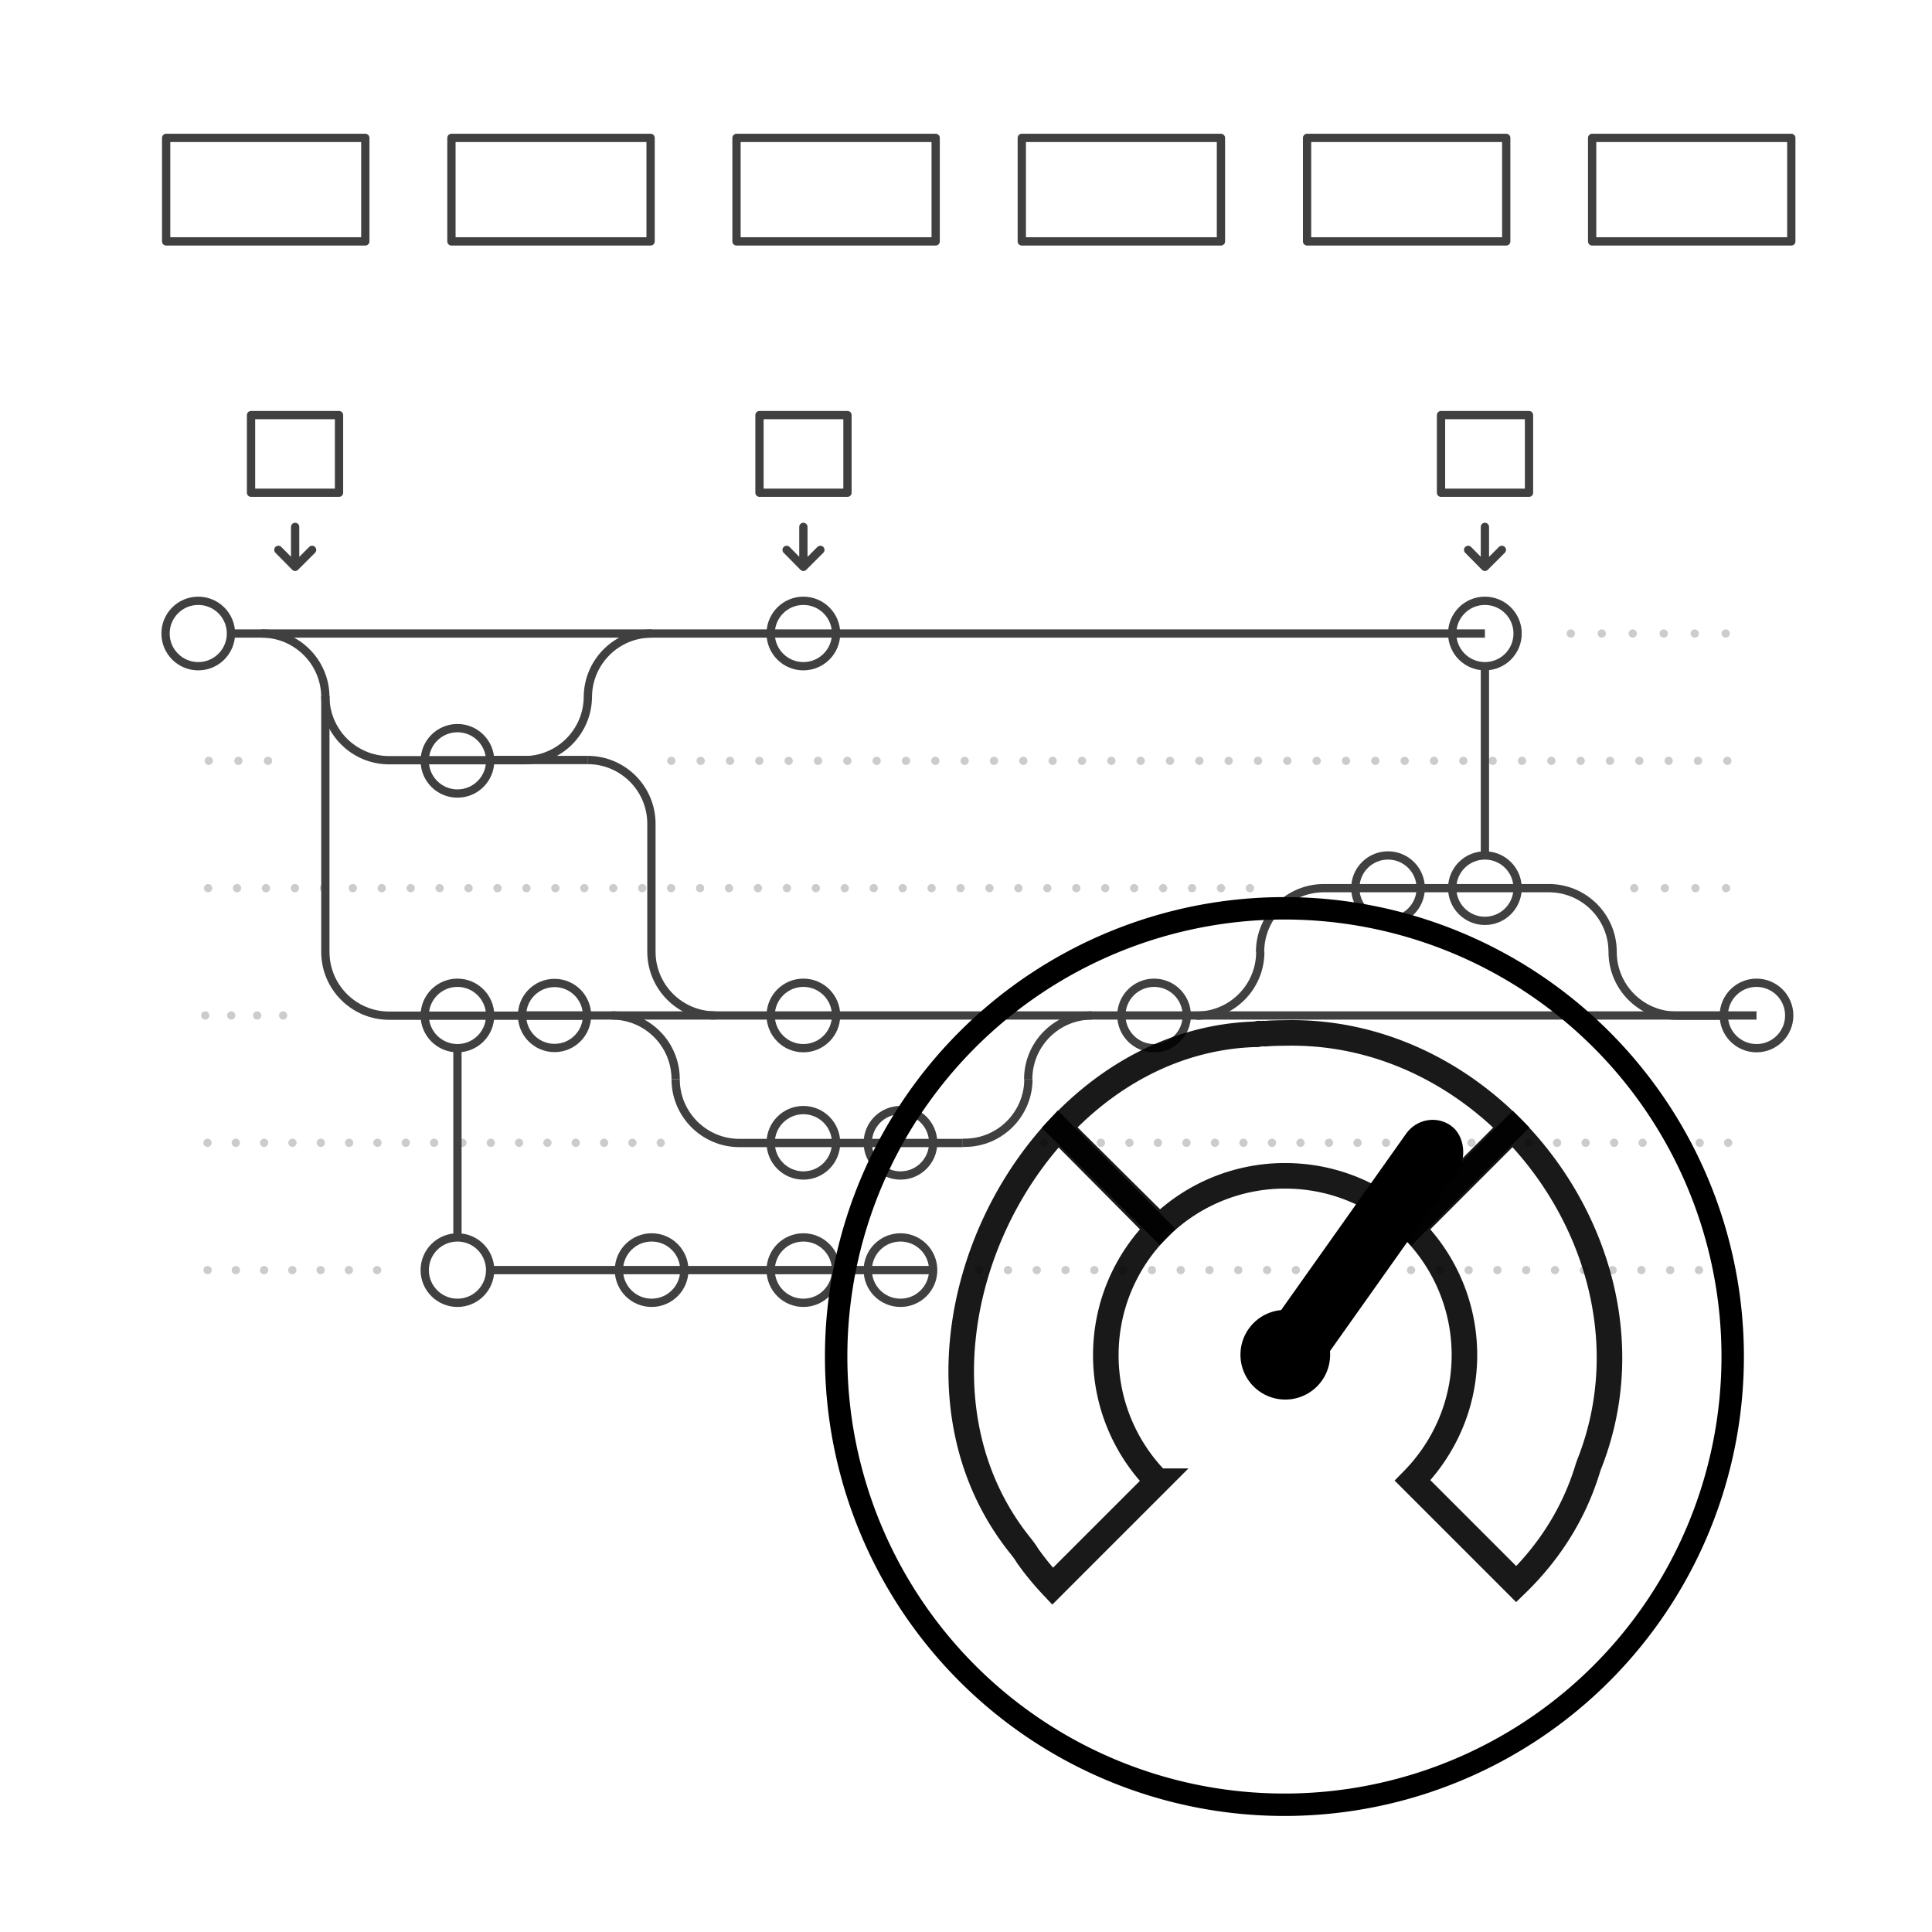 <svg xmlns="http://www.w3.org/2000/svg" xmlns:xlink="http://www.w3.org/1999/xlink" version="1.1" id="svg2" width="2cm" height="2cm" viewBox="0 0 75.591 75.591"><defs id="defs6"><linearGradient id="D"><stop stop-color="#2e3436" id="R"/><stop stop-color="#babdb6" offset="1" id="S"/></linearGradient><linearGradient id="E"><stop stop-color="#fff" id="T"/><stop stop-opacity="0" stop-color="#fff" offset="1" id="U"/></linearGradient><linearGradient id="F"><stop stop-color="#d3d7cf" id="V"/><stop stop-color="#eeeeec" offset="1" id="W"/></linearGradient><linearGradient id="G"><stop stop-color="#888a85" id="X"/><stop stop-color="#555753" offset="1" id="Y"/></linearGradient><linearGradient id="H"><stop stop-opacity=".5" stop-color="#fff" id="Z"/><stop stop-opacity="0" stop-color="#fff" offset="1" id="a"/></linearGradient><linearGradient id="I"><stop stop-color="#2e3436" id="b"/><stop stop-opacity="0" stop-color="#2e3436" offset="1" id="c"/></linearGradient><linearGradient id="J"><stop stop-color="#eee" id="d"/><stop stop-color="#dcdcdc" offset="1" id="e"/></linearGradient><linearGradient gradientUnits="userSpaceOnUse" xlink:href="#H" id="M" y2="42.603" x2="0" y1="5.265" gradientTransform="translate(29.207 68.028) scale(.877)"/><linearGradient gradientUnits="userSpaceOnUse" xlink:href="#E" id="P" y2="34.548" x2="26.52" y1="-12.469" x1="9.583" gradientTransform="translate(29.207 32.028) scale(.877)"/><linearGradient gradientUnits="userSpaceOnUse" xlink:href="#D" id="Q" y2="39.695" x2="0" y1="8.164" gradientTransform="translate(29.207 32.028) scale(.877)"/><radialGradient gradientTransform="matrix(-1.405 1.189 -1 -1.181 199.738 11.75)" gradientUnits="userSpaceOnUse" xlink:href="#J" id="K" r="15.03" cy="51.39" cx="60.05"/><radialGradient gradientTransform="matrix(.877 0 0 .147 28.316 63.72)" gradientUnits="userSpaceOnUse" xlink:href="#I" id="L" r="16.727" cy="44.3" cx="25.02"/><radialGradient gradientTransform="matrix(-.213 .861 -1.731 -.428 62.36 29.443)" gradientUnits="userSpaceOnUse" xlink:href="#G" id="N" r="18.717" cy="9.421" cx="14.11"/><radialGradient gradientTransform="matrix(1.045 -1.466 2.125 1.516 -40.551 53.468)" gradientUnits="userSpaceOnUse" xlink:href="#F" id="O" r="14.476" cy="30.17" cx="26.805"/></defs><style id="style850">.st6,.st7{fill:#b3e3ff;stroke:#404040;stroke-width:4;stroke-miterlimit:10}.st7{fill:#b18be8}.st10{fill:#404040}.st11{fill:none;stroke-width:4;stroke-linecap:round;stroke-linejoin:round}.st11,.st14,.st15,.st26{stroke:#404040;stroke-miterlimit:10}.st14{fill:none;stroke-width:4}.st15,.st26{fill:#4ed1a1}.st15{stroke-width:4}.st26{stroke-linecap:round}.st26,.st27,.st32,.st41,.st47{stroke-width:4;stroke-linejoin:round}.st27{fill:#4cd3d6;stroke:#404040;stroke-miterlimit:10}.st32,.st41,.st47{stroke-linecap:round}.st32{fill:#fc8363;stroke:#404040;stroke-miterlimit:10}.st41,.st47{fill:none;stroke:#ccc}.st47{fill:#b3e3ff;stroke:#404040;stroke-miterlimit:10}</style><g id="g1059" transform="matrix(.081 0 0 .081 5.853 4.974)" style="fill:none"><path id="path852" d="M424.4 459.9c0-17 13.8-30.8 30.8-30.8" class="st14" style="fill:none;stroke:#404040;stroke-width:4;stroke-miterlimit:10"/><path id="path854" d="M254.1 459.9c0-17-13.8-30.8-30.8-30.8m-58.8 123h213.9" class="st14" style="fill:none;stroke:#404040;stroke-width:4;stroke-miterlimit:10"/><circle id="circle856" r="15.8" cy="552.1" cx="315.8" class="st15" style="fill:none;stroke:#404040;stroke-width:4;stroke-miterlimit:10"/><circle id="circle858" r="15.8" cy="552.1" cx="362.7" class="st15" style="fill:none;stroke:#404040;stroke-width:4;stroke-miterlimit:10"/><circle id="circle860" r="15.8" cy="552.1" cx="242.5" class="st15" style="fill:none;stroke:#404040;stroke-width:4;stroke-miterlimit:10"/><path id="path862" d="M776.2 429.1H179.9" class="st14" style="fill:none;stroke:#404040;stroke-width:4;stroke-miterlimit:10"/><circle id="circle864" r="15.8" cy="429.1" cx="485.2" class="st7" style="fill:none;stroke:#404040;stroke-width:4;stroke-miterlimit:10"/><circle id="circle866" r="15.8" cy="429.1" cx="315.8" class="st7" style="fill:none;stroke:#404040;stroke-width:4;stroke-miterlimit:10"/><circle id="circle868" r="15.8" cy="429.1" cx="776.2" class="st7" style="fill:none;stroke:#404040;stroke-width:4;stroke-miterlimit:10"/><path id="path870" d="M254.1 459.9c0 17 13.8 30.8 30.8 30.8h107.9M84.9 275c0 17 13.8 30.8 30.8 30.8H133" class="st14" style="fill:none;stroke:#404040;stroke-width:4;stroke-miterlimit:10"/><circle id="circle872" r="15.8" cy="490.6" cx="315.8" class="st15" style="fill:none;stroke:#404040;stroke-width:4;stroke-miterlimit:10"/><circle id="circle874" r="15.8" cy="490.6" cx="362.7" class="st15" style="fill:none;stroke:#404040;stroke-width:4;stroke-miterlimit:10"/><path id="path876" d="M392.8 490.6h.9c17 0 30.8-13.8 30.8-30.8" class="st14" style="fill:none;stroke:#404040;stroke-width:4;stroke-miterlimit:10"/><path id="path878" d="M57.2 306.1H21.5" style="fill:none;stroke:#ccc;stroke-width:4;stroke-linecap:round;stroke-linejoin:round;stroke-dasharray:0,14.305"/><path id="path880" d="M776.3 306.1" class="st41" style="fill:none;stroke:#ccc;stroke-width:4;stroke-linecap:round;stroke-linejoin:round"/><path id="path882" d="M762.1 306.1H244.9" style="fill:none;stroke:#ccc;stroke-width:4;stroke-linecap:round;stroke-linejoin:round;stroke-dasharray:0,14.169"/><path id="path884" d="M545.5 367.6" class="st41" style="fill:none;stroke:#ccc;stroke-width:4;stroke-linecap:round;stroke-linejoin:round"/><path id="path886" d="M531.5 367.6H21.3" style="fill:none;stroke:#ccc;stroke-width:4;stroke-linecap:round;stroke-linejoin:round;stroke-dasharray:0,13.979"/><path id="path888" d="M776.3 367.6" class="st41" style="fill:none;stroke:#ccc;stroke-width:4;stroke-linecap:round;stroke-linejoin:round"/><path id="path890" d="M761.5 367.6h-51.8" style="fill:none;stroke:#ccc;stroke-width:4;stroke-linecap:round;stroke-linejoin:round;stroke-dasharray:0,14.788"/><path id="path892" d="M776.2 244.6" class="st41" style="fill:none;stroke:#ccc;stroke-width:4;stroke-linecap:round;stroke-linejoin:round"/><path id="path894" d="M761.3 244.6H679" style="fill:none;stroke:#ccc;stroke-width:4;stroke-linecap:round;stroke-linejoin:round;stroke-dasharray:0,14.963"/><path id="path896" d="M84.9 275.4c0-17-13.8-30.8-30.8-30.8M211.7 275c0 17-13.8 30.8-30.8 30.8h-48m78.8-30.4c0-17 13.8-30.8 30.8-30.8m30.7 184.5c-17 0-30.8-13.8-30.8-30.8v-61.8m0 0c0-17-13.8-30.8-30.8-30.8M84.9 275.4" class="st14" style="fill:none;stroke:#404040;stroke-width:4;stroke-miterlimit:10"/><circle id="circle898" r="15.8" cy="552.1" cx="148.7" class="st15" style="fill:none;stroke:#404040;stroke-width:4;stroke-miterlimit:10"/><path id="path900" d="M645 244.6H39.2" class="st14" style="fill:none;stroke:#404040;stroke-width:4;stroke-miterlimit:10"/><circle id="circle902" r="15.8" cy="244.6" cx="23.5" class="st6" style="fill:none;stroke:#404040;stroke-width:4;stroke-miterlimit:10"/><circle id="circle904" r="15.8" cy="244.6" cx="315.8" class="st6" style="fill:none;stroke:#404040;stroke-width:4;stroke-miterlimit:10"/><circle id="circle906" r="15.8" cy="244.6" cx="645" class="st6" style="fill:none;stroke:#404040;stroke-width:4;stroke-miterlimit:10"/><path id="path908" d="M49 139.1h42.5v37.5H49Z" class="st47" style="fill:none;stroke:#404040;stroke-width:4;stroke-linecap:round;stroke-linejoin:round;stroke-miterlimit:10"/><path id="path910" d="M62.6 162.4h-1.2l-2.5-6.3h1.4l1.8 4.8 1.8-4.8h1.3zm4.7-7.3c.5-.8 1.4-1.4 2.6-1.4 1.2 0 2 .5 2.6 1.4.6.8.8 1.9.8 3.1 0 1.2-.2 2.2-.8 3.1-.5.8-1.4 1.4-2.6 1.4-1.2 0-2-.5-2.6-1.4-.6-.8-.8-1.9-.8-3.1 0-1.2.2-2.3.8-3.1zm1.2 5.8c.3.3.7.5 1.3.5.6 0 1-.2 1.3-.5.5-.5.7-1.4.7-2.7 0-1.3-.2-2.2-.7-2.7-.3-.3-.7-.5-1.3-.5-.6 0-1 .2-1.3.5-.5.5-.7 1.4-.7 2.7 0 1.3.2 2.1.7 2.7zm7.3-.3c.5 0 .9.4.9.9s-.4.9-.9.9-.9-.4-.9-.9.4-.9.9-.9zm3.9 1.8v-5.9h-2v-.9c1.2 0 2-.7 2.2-1.6H81v8.4z" class="st10" style="fill:none"/><path id="path912" d="M70.3 210.7v-17.6m8.2 11.1-8.2 8.2-8.1-8.2" class="st11" style="fill:none;stroke:#404040;stroke-width:4;stroke-linecap:round;stroke-linejoin:round;stroke-miterlimit:10"/><path id="path914" d="M294.6 139.1h42.5v37.5h-42.5z" class="st47" style="fill:none;stroke:#404040;stroke-width:4;stroke-linecap:round;stroke-linejoin:round;stroke-miterlimit:10"/><path id="path916" d="M306.5 162.4h-1.2l-2.5-6.3h1.4l1.8 4.8 1.8-4.8h1.3zm4.7-7.3c.5-.8 1.4-1.4 2.6-1.4 1.2 0 2 .5 2.6 1.4.6.8.8 1.9.8 3.1 0 1.2-.2 2.2-.8 3.1-.5.8-1.4 1.4-2.6 1.4-1.2 0-2-.5-2.6-1.4-.6-.8-.8-1.9-.8-3.1 0-1.2.2-2.3.8-3.1zm1.2 5.8c.3.3.7.5 1.3.5.6 0 1-.2 1.3-.5.5-.5.7-1.4.7-2.7 0-1.3-.2-2.2-.7-2.7-.3-.3-.7-.5-1.3-.5-.6 0-1 .2-1.3.5-.5.5-.7 1.4-.7 2.7 0 1.3.2 2.1.7 2.7zm7.3-.3c.5 0 .9.4.9.9s-.4.9-.9.9-.9-.4-.9-.9.4-.9.9-.9zm3-3.8v-.3c0-1.4 1.1-2.7 2.9-2.7 1.8 0 2.8 1.2 2.8 2.6 0 1.1-.6 2-1.6 2.6l-1.7 1.1c-.5.3-.9.7-1 1.2h4.3v1.2h-5.9c0-1.4.6-2.4 2-3.4l1.4-.9c.8-.5 1.2-1.1 1.2-1.8 0-.8-.5-1.5-1.6-1.5s-1.6.8-1.6 1.7v.4z" class="st10" style="fill:none"/><path id="path918" d="M315.8 210.7v-17.6m8.2 11.1-8.2 8.2-8.1-8.2" class="st11" style="fill:none;stroke:#404040;stroke-width:4;stroke-linecap:round;stroke-linejoin:round;stroke-miterlimit:10"/><path id="path920" d="M623.8 139.1h42.5v37.5h-42.5z" class="st47" style="fill:none;stroke:#404040;stroke-width:4;stroke-linecap:round;stroke-linejoin:round;stroke-miterlimit:10"/><path id="path922" d="M636.8 162.4h-1.2l-2.5-6.3h1.4l1.8 4.8 1.8-4.8h1.3zm5.6 0v-5.9h-2v-.9c1.2 0 2-.7 2.2-1.6h1.1v8.4zm4.6-1.8c.5 0 .9.4.9.9s-.4.9-.9.9-.9-.4-.9-.9.4-.9.9-.9zm3.6-5.5c.5-.8 1.4-1.4 2.6-1.4 1.2 0 2 .5 2.6 1.4.6.8.8 1.9.8 3.1 0 1.2-.2 2.2-.8 3.1-.5.8-1.4 1.4-2.6 1.4-1.2 0-2-.5-2.6-1.4-.6-.8-.8-1.9-.8-3.1 0-1.2.3-2.3.8-3.1zm1.3 5.8c.3.3.7.5 1.3.5.6 0 1-.2 1.3-.5.5-.5.7-1.4.7-2.7 0-1.3-.2-2.2-.7-2.7-.3-.3-.7-.5-1.3-.5-.6 0-1 .2-1.3.5-.5.5-.7 1.4-.7 2.7 0 1.3.2 2.1.7 2.7z" class="st10" style="fill:none"/><path id="path924" d="M645 210.7v-17.6m8.2 11.1-8.2 8.2-8.1-8.2" class="st11" style="fill:none;stroke:#404040;stroke-width:4;stroke-linecap:round;stroke-linejoin:round;stroke-miterlimit:10"/><path id="path926" d="M64.5 429.1H20.6" style="fill:none;stroke:#ccc;stroke-width:4;stroke-linecap:round;stroke-linejoin:round;stroke-dasharray:0,12.543"/><path id="path928" d="M260.6 490.6" class="st41" style="fill:none;stroke:#ccc;stroke-width:4;stroke-linecap:round;stroke-linejoin:round"/><path id="path930" d="M246.9 490.6H21.2" style="fill:none;stroke:#ccc;stroke-width:4;stroke-linecap:round;stroke-linejoin:round;stroke-dasharray:0,13.684"/><path id="path932" d="M776.3 490.6" class="st41" style="fill:none;stroke:#ccc;stroke-width:4;stroke-linecap:round;stroke-linejoin:round"/><path id="path934" d="M762.5 490.6H425.1" style="fill:none;stroke:#ccc;stroke-width:4;stroke-linecap:round;stroke-linejoin:round;stroke-dasharray:0,13.772"/><path id="path936" d="M123.5 552.1" class="st41" style="fill:none;stroke:#ccc;stroke-width:4;stroke-linecap:round;stroke-linejoin:round"/><path id="path938" d="M109.9 552.1H21.1" style="fill:none;stroke:#ccc;stroke-width:4;stroke-linecap:round;stroke-linejoin:round;stroke-dasharray:0,13.649"/><path id="path940" d="M776.3 552.1" class="st41" style="fill:none;stroke:#ccc;stroke-width:4;stroke-linecap:round;stroke-linejoin:round"/><path id="path942" d="M762.3 552.1H393.8" style="fill:none;stroke:#ccc;stroke-width:4;stroke-linecap:round;stroke-linejoin:round;stroke-dasharray:0,13.907"/><path id="path944" d="M283.5 5.2h96.2v50h-96.2z" style="fill:none;stroke:#404040;stroke-width:4;stroke-linecap:round;stroke-linejoin:round;stroke-miterlimit:10"/><path id="path946" d="M308.8 31.8h-1.6v4.3h-1.5V25.6h4c2 0 3.3 1.4 3.3 3.2 0 1.5-1 2.7-2.6 3l2.5 4.5h-1.7zm.7-1.3c1.2 0 2-.7 2-1.8s-.8-1.8-2-1.8h-2.2v3.6zm12.1 3.6c-.4 1.3-1.6 2.3-3.2 2.3-1.9 0-3.6-1.4-3.6-3.9 0-2.3 1.6-3.8 3.5-3.8 2.2 0 3.5 1.5 3.5 3.8v.5h-5.4c0 1.3 1 2.2 2.2 2.2 1.2 0 1.8-.6 2-1.5zm-1.4-2.3c0-1-.7-1.8-2-1.8-1.2 0-1.9.9-2 1.8zm4 4.4V25.3h1.4v10.9zm10.9-2.1c-.4 1.3-1.6 2.3-3.2 2.3-1.9 0-3.6-1.4-3.6-3.9 0-2.3 1.6-3.8 3.5-3.8 2.2 0 3.5 1.5 3.5 3.8v.5h-5.4c0 1.3 1 2.2 2.2 2.2 1.2 0 1.8-.6 2-1.5zm-1.4-2.3c0-1-.7-1.8-2-1.8-1.2 0-1.9.9-2 1.8zm5.7.3 2-.3c.4-.1.6-.3.6-.5 0-.7-.5-1.3-1.6-1.3-1 0-1.5.6-1.6 1.5l-1.4-.3c.2-1.4 1.4-2.3 3-2.3 2.2 0 3 1.2 3 2.6V35c0 .6.1 1 .1 1.2H342c0-.2-.1-.5-.1-1-.3.5-1 1.2-2.3 1.2-1.5 0-2.4-1-2.4-2.2 0-1.2 1-2 2.2-2.1zm2.5 1v-.3l-2.2.3c-.6.1-1 .4-1 1.1 0 .5.5 1 1.2 1 1.1 0 2-.5 2-2.1zm5 .8c.1.8.7 1.3 1.7 1.3.8 0 1.2-.5 1.2-1 0-.4-.3-.8-.9-.9l-1.2-.3c-1.1-.2-1.8-1-1.8-2 0-1.2 1.2-2.3 2.6-2.3 2 0 2.6 1.3 2.7 1.9l-1.2.5c-.1-.4-.4-1.2-1.5-1.2-.7 0-1.2.5-1.2 1 0 .4.3.8.8.9l1.2.3c1.3.3 2 1.1 2 2.1s-.9 2.2-2.6 2.2c-2 0-2.8-1.3-2.9-2.1zm13.1.2c-.4 1.3-1.6 2.3-3.2 2.3-1.9 0-3.6-1.4-3.6-3.9 0-2.3 1.6-3.8 3.5-3.8 2.2 0 3.5 1.5 3.5 3.8v.5h-5.4c0 1.3 1 2.2 2.2 2.2 1.2 0 1.8-.6 2-1.5zm-1.4-2.3c0-1-.7-1.8-2-1.8-1.2 0-1.9.9-2 1.8z" class="st10" style="fill:none"/><path id="path948" d="M421.3 5.2h96.2v50h-96.2z" style="fill:none;stroke:#404040;stroke-width:4;stroke-linecap:round;stroke-linejoin:round;stroke-miterlimit:10"/><path id="path950" d="M441.7 36.2V25.6h3.7c2.7 0 5.1 1.8 5.1 5.3s-2.4 5.3-5.1 5.3zm3.6-1.3c2 0 3.6-1.3 3.6-4s-1.6-4-3.6-4h-2.2v8zm14-.8c-.4 1.3-1.6 2.3-3.2 2.3-1.9 0-3.6-1.4-3.6-3.9 0-2.3 1.6-3.8 3.4-3.8 2.2 0 3.5 1.5 3.5 3.8v.5H454c0 1.3 1 2.2 2.2 2.2 1.2 0 1.8-.6 2-1.5zm-1.4-2.3c0-1-.7-1.8-2-1.8-1.2 0-1.9.9-2 1.8zm7.5 4.4H464l-3-7.2h1.6l2.1 5.6 2.1-5.6h1.5zm10.7-2.1c-.4 1.3-1.6 2.3-3.2 2.3-1.9 0-3.6-1.4-3.6-3.9 0-2.3 1.6-3.8 3.5-3.8 2.2 0 3.5 1.5 3.5 3.8v.5h-5.4c0 1.3 1 2.2 2.2 2.2 1.2 0 1.8-.6 2-1.5zm-1.4-2.3c0-1-.7-1.8-2-1.8-1.2 0-1.9.9-2 1.8zm4 4.4V25.3h1.4v10.9zm11.4-3.6c0 2.2-1.5 3.8-3.7 3.8s-3.7-1.6-3.7-3.8c0-2.2 1.5-3.8 3.7-3.8 2.1-.1 3.7 1.6 3.7 3.8zm-1.5 0c0-1.7-1-2.6-2.2-2.6-1.2 0-2.2.9-2.2 2.6 0 1.7 1 2.6 2.2 2.6 1.2 0 2.2-1 2.2-2.6zm4 6.4V29h1.4v1.1c.4-.7 1.2-1.3 2.4-1.3 2.2 0 3.3 1.7 3.3 3.8 0 2.1-1.2 3.8-3.4 3.8-1.1 0-2-.5-2.3-1.2V39Zm3.5-8.9c-1.3 0-2.1 1.1-2.1 2.5 0 1.5.9 2.6 2.1 2.6 1.3 0 2.1-1.1 2.1-2.6.1-1.5-.7-2.5-2.1-2.5z" class="st10" style="fill:none"/><path id="path952" d="M145.8 5.2H242v50h-96.2z" class="st32" style="fill:none;stroke:#404040;stroke-width:4;stroke-linecap:round;stroke-linejoin:round;stroke-miterlimit:10"/><path id="path954" d="M180.9 36.2v-4.7h-5.4v4.7H174V25.6h1.5v4.5h5.4v-4.5h1.5v10.6zm11.5-3.6c0 2.2-1.5 3.8-3.7 3.8s-3.7-1.6-3.7-3.8c0-2.2 1.5-3.8 3.7-3.8 2.2-.1 3.7 1.6 3.7 3.8zm-1.4 0c0-1.7-1-2.6-2.2-2.6-1.2 0-2.2.9-2.2 2.6 0 1.7 1 2.6 2.2 2.6 1.2 0 2.2-1 2.2-2.6zm5.8-3.6h1.6v1.3h-1.6V34c0 .7.3 1 1 1 .2 0 .4 0 .6-.1v1.2c-.1 0-.5.1-1 .1-1.2 0-2-.8-2-2.1v-4H194V29h.4c.8 0 1.1-.5 1.1-1.1v-1.2h1.3zm7.8-3.6v1.3c-.1 0-.3-.1-.6-.1-.5 0-1.1.2-1.1 1.2V29h4.8v7.2h-1.4v-5.9h-3.4v5.9h-1.5v-5.9h-1.3V29h1.3v-1.2c0-1.6 1.1-2.5 2.4-2.5.4 0 .7.1.8.1zm2.3-.2c.6 0 1 .4 1 1s-.5 1-1 1c-.6 0-1-.5-1-1 0-.6.5-1 1-1zm5.5 7.3-2.6-3.5h1.7l1.8 2.5L215 29h1.7l-2.6 3.5c.4.6 2.2 3.1 2.7 3.7h-1.7l-1.9-2.7-1.8 2.7h-1.7z" class="st10" style="fill:none"/><path id="path956" d="M8 5.2h96.2v50H8Z" class="st47" style="fill:none;stroke:#404040;stroke-width:4;stroke-linecap:round;stroke-linejoin:round;stroke-miterlimit:10"/><path id="path958" d="M42.7 36.2v-8.3l-3.6 8.3h-1.3l-3.6-8.3v8.3h-1.5V25.6h2l3.8 8.7 3.8-8.7h2v10.6zm6.4-4.1 1.9-.3c.4-.1.6-.3.6-.5 0-.7-.5-1.3-1.6-1.3-1 0-1.5.6-1.6 1.5l-1.3-.3c.1-1.4 1.4-2.3 3-2.3 2.2 0 3 1.2 3 2.6V35c0 .6.1 1 .1 1.2h-1.4c0-.2-.1-.5-.1-1-.3.5-1 1.2-2.3 1.2-1.5 0-2.4-1-2.4-2.2-.1-1.2.9-2 2.1-2.1zm2.5 1v-.3l-2.2.3c-.6.1-1 .4-1 1.1 0 .5.4 1 1.2 1 1.1 0 2-.5 2-2.1zm5 .8c.1.8.7 1.3 1.7 1.3.8 0 1.2-.5 1.2-1 0-.4-.3-.8-.9-.9l-1.2-.3c-1.1-.2-1.8-1-1.8-2 0-1.2 1.2-2.3 2.6-2.3 2 0 2.6 1.3 2.7 1.9l-1.2.5c-.1-.4-.4-1.2-1.5-1.2-.7 0-1.2.5-1.2 1 0 .4.3.8.8.9l1.2.3c1.3.3 2 1.1 2 2.1s-.9 2.2-2.6 2.2c-2 0-2.8-1.3-2.9-2.1zm8.8-4.9H67v1.3h-1.6V34c0 .7.3 1 1 1 .2 0 .4 0 .6-.1v1.2c-.1 0-.5.1-1 .1-1.2 0-2-.8-2-2.1v-4h-1.4V29h.4c.8 0 1.1-.5 1.1-1.1v-1.2h1.3zm10.4 5.1c-.4 1.3-1.6 2.3-3.2 2.3-1.9 0-3.6-1.4-3.6-3.9 0-2.3 1.6-3.8 3.5-3.8 2.2 0 3.5 1.5 3.5 3.8v.4h-5.4c0 1.3 1 2.2 2.2 2.2 1.2 0 1.8-.6 2-1.5zm-1.4-2.3c0-1-.7-1.8-2-1.8-1.2 0-1.9.9-2 1.8zm8-1.4h-.6c-1.2 0-2 .6-2 2.2v3.6h-1.4V29h1.4v1.3c.5-1.1 1.4-1.4 2.2-1.4h.5v1.5z" class="st10" style="fill:none"/><path id="path960" d="M559.1 5.2h96.2v50h-96.2z" class="st26" style="fill:none;stroke:#404040;stroke-width:4;stroke-linecap:round;stroke-linejoin:round;stroke-miterlimit:10"/><path id="path962" d="M581.6 35.7V25.1h6.5v1.4h-5v3.4h4.5v1.4h-4.5v4.5h-1.5zm14.7-2.1c-.4 1.3-1.6 2.3-3.2 2.3-1.9 0-3.6-1.4-3.6-3.9 0-2.3 1.6-3.8 3.5-3.8 2.2 0 3.5 1.5 3.5 3.8v.5h-5.4c0 1.3 1 2.2 2.2 2.2 1.2 0 1.8-.6 2-1.5zm-1.5-2.3c0-1-.7-1.8-2-1.8-1.2 0-1.9.9-2 1.8zm5.8.3 2-.3c.4-.1.6-.3.6-.5 0-.7-.5-1.3-1.6-1.3-1 0-1.5.6-1.6 1.5l-1.3-.3c.2-1.4 1.4-2.3 3-2.3 2.2 0 3 1.2 3 2.6v3.6c0 .6.1 1 .1 1.2h-1.4c0-.2-.1-.5-.1-1-.3.5-1 1.2-2.3 1.2-1.5 0-2.4-1-2.4-2.2-.2-1.3.7-2.1 2-2.2zm2.5 1v-.3l-2.2.3c-.6.1-1 .4-1 1.1 0 .5.5 1 1.2 1 1.1 0 2-.5 2-2.1zm6.2-4.1h1.6v1.3h-1.6v3.8c0 .7.3 1 1 1 .2 0 .4 0 .6-.1v1.2c-.1 0-.5.1-1 .1-1.2 0-2-.8-2-2.1v-4h-1.4v-1.3h.4c.8 0 1.1-.5 1.1-1.1v-1.2h1.3zm6.8 7.4c-1.7 0-2.7-1.3-2.7-2.9v-4.5h1.4v4.3c0 1 .5 1.9 1.6 1.9s1.7-.8 1.7-1.8v-4.3h1.4v5.9c0 .6 0 1.1.1 1.3h-1.3c0-.2-.1-.6-.1-.9-.3.7-1.2 1-2.1 1zm10.7-6h-.6c-1.2 0-2 .6-2 2.2v3.6h-1.4v-7.2h1.4v1.3c.5-1.1 1.4-1.4 2.2-1.4h.5v1.5zm8.4 3.7c-.4 1.3-1.6 2.3-3.2 2.3-1.9 0-3.6-1.4-3.6-3.9 0-2.3 1.6-3.8 3.5-3.8 2.2 0 3.5 1.5 3.5 3.8v.5H630c0 1.3 1 2.2 2.2 2.2 1.2 0 1.8-.6 2-1.5zm-1.4-2.3c0-1-.7-1.8-2-1.8-1.2 0-1.9.9-2 1.8z" class="st10" style="fill:none"/><path id="path964" d="M696.8 5.2H793v50h-96.2z" class="st26" style="fill:none;stroke:#404040;stroke-width:4;stroke-linecap:round;stroke-linejoin:round;stroke-miterlimit:10"/><path id="path966" d="M719.4 35.7V25.1h6.5v1.4h-5v3.4h4.5v1.4h-4.5v4.5h-1.5zm14.6-2.1c-.4 1.3-1.6 2.3-3.2 2.3-1.9 0-3.6-1.4-3.6-3.9 0-2.3 1.6-3.8 3.4-3.8 2.2 0 3.5 1.5 3.5 3.8v.5h-5.4c0 1.3 1 2.2 2.2 2.2 1.2 0 1.8-.6 2-1.5zm-1.4-2.3c0-1-.7-1.8-2-1.8-1.2 0-1.9.9-2 1.8zm5.8.3 1.9-.3c.4-.1.6-.3.6-.5 0-.7-.5-1.3-1.6-1.3-1 0-1.5.6-1.6 1.5l-1.4-.3c.2-1.4 1.4-2.3 3-2.3 2.2 0 3 1.2 3 2.6v3.6c0 .6.1 1 .1 1.2H741c0-.2-.1-.5-.1-1-.3.5-1 1.2-2.3 1.2-1.5 0-2.4-1-2.4-2.2 0-1.3.9-2.1 2.2-2.2zm2.5 1v-.3l-2.2.3c-.6.1-1 .4-1 1.1 0 .5.4 1 1.2 1 1 0 2-.5 2-2.1zm6.2-4.1h1.6v1.3h-1.6v3.8c0 .7.3 1 1 1 .2 0 .4 0 .6-.1v1.2c-.1 0-.5.1-1 .1-1.2 0-2-.8-2-2.1v-4h-1.4v-1.3h.4c.8 0 1.1-.5 1.1-1.1v-1.2h1.3zm6.8 7.4c-1.7 0-2.7-1.3-2.7-2.9v-4.5h1.4v4.3c0 1 .5 1.9 1.6 1.9s1.7-.8 1.7-1.8v-4.3h1.4v5.9c0 .6 0 1.1.1 1.3h-1.3c0-.2-.1-.6-.1-.9-.3.7-1.2 1-2.1 1zm10.6-6h-.6c-1.2 0-2 .6-2 2.2v3.6h-1.4v-7.2h1.4v1.3c.5-1.1 1.4-1.4 2.2-1.4h.5v1.5zm8.5 3.7c-.4 1.3-1.6 2.3-3.2 2.3-1.9 0-3.6-1.4-3.6-3.9 0-2.3 1.6-3.8 3.5-3.8 2.2 0 3.5 1.5 3.5 3.8v.5h-5.4c0 1.3 1 2.2 2.2 2.2 1.2 0 1.8-.6 2-1.5zm-1.4-2.3c0-1-.7-1.8-2-1.8-1.2 0-1.9.9-2 1.8z" class="st10" style="fill:none"/><path id="path968" d="M84.9 275v123.4c0 17 13.8 30.8 30.8 30.8h95.7" class="st14" style="fill:none;stroke:#404040;stroke-width:4;stroke-miterlimit:10"/><circle id="circle970" r="15.7" cy="429.1" cx="195.6" class="st7" style="fill:none;stroke:#404040;stroke-width:4;stroke-miterlimit:10"/><circle id="circle972" r="15.8" cy="429.1" cx="148.7" class="st7" style="fill:none;stroke:#404040;stroke-width:4;stroke-miterlimit:10"/><circle id="circle974" r="15.8" cy="306.1" cx="148.7" class="st32" style="fill:none;stroke:#404040;stroke-width:4;stroke-linecap:round;stroke-linejoin:round;stroke-miterlimit:10"/><path id="path976" d="M536.5 398.4c0 17-13.8 30.8-30.8 30.8m201-30.8c0 17 13.8 30.8 30.8 30.8h23m-192.4-61.6h-.9c-17 0-30.8 13.8-30.8 30.8m170.3 0c0-17-13.8-30.8-30.8-30.8H568.1" class="st14" style="fill:none;stroke:#404040;stroke-width:4;stroke-miterlimit:10"/><circle id="circle978" r="15.8" cy="367.6" cx="645" class="st27" style="fill:none;stroke:#404040;stroke-width:4;stroke-linejoin:round;stroke-miterlimit:10"/><circle id="circle980" r="15.8" cy="367.6" cx="598.2" class="st27" style="fill:none;stroke:#404040;stroke-width:4;stroke-linejoin:round;stroke-miterlimit:10"/><path id="path982" d="M148.7 444.9v91.5m15.8-230.7h47.2M645 351.9v-91.5" class="st14" style="fill:none;stroke:#404040;stroke-width:4;stroke-miterlimit:10"/></g><path style="fill:none;stroke-width:.877;stroke:#000;stroke-opacity:1" d="M67.793 53.075a17.539 17.537 0 1 1-35.078 0 17.539 17.537 0 1 1 35.078 0z" id="2"/><path style="opacity:.9;fill:none;stroke-width:1;stroke:#000;stroke-opacity:1;stroke-miterlimit:4;stroke-dasharray:none" d="M50.364 40.414c-.269.004-.551.004-.823.027-.056.005-.093-.003-.137 0-.06.002-.103.001-.164 0-.02.002-.04.027-.055.028-.013 0-.064-.002-.082 0h-.055c-2.981.112-5.604 1.534-7.59 3.645l3.918 3.891a6.987 6.987 0 0 1 4.905-2c1.923 0 3.666.773 4.933 2.027l3.919-3.918c-2.28-2.296-5.378-3.755-8.77-3.7Z" id="7"/><path style="opacity:.9;fill:none;stroke-width:1;stroke-miterlimit:4;stroke-dasharray:none;stroke:#000;stroke-opacity:1" d="M41.402 44.168c-4.02 4.322-5.357 11.485-1.48 16.306.096.122.195.25.274.384.3.429.639.836.987 1.205l4.11-4.11a6.992 6.992 0 0 1-2.027-4.933c0-1.922.774-3.665 2.028-4.933z" id="8"/><path style="opacity:.9;fill:none;stroke-width:1;stroke:#000;stroke-opacity:1;stroke-miterlimit:4;stroke-dasharray:none" d="m59.188 44.168-3.92 3.92a6.993 6.993 0 0 1 2.029 4.932c0 1.916-.782 3.639-2.028 4.905l4.056 4.056c1.262-1.224 2.249-2.725 2.795-4.522.032-.098.07-.205.11-.301 1.768-4.628.228-9.66-3.042-12.99z" id="9"/><path style="fill:#000;stroke-width:.867;fill-opacity:1" d="M52.042 53.005a1.754 1.754 0 1 1-3.508 0 1.754 1.754 0 1 1 3.508 0z" id="A"/><rect style="fill:#000;stroke-width:.877;fill-opacity:1" width="2.488" height="11.564" ry="1.271" x="70.534" y="3.106" transform="rotate(35.327)" id="B" rx="1.244"/></svg>